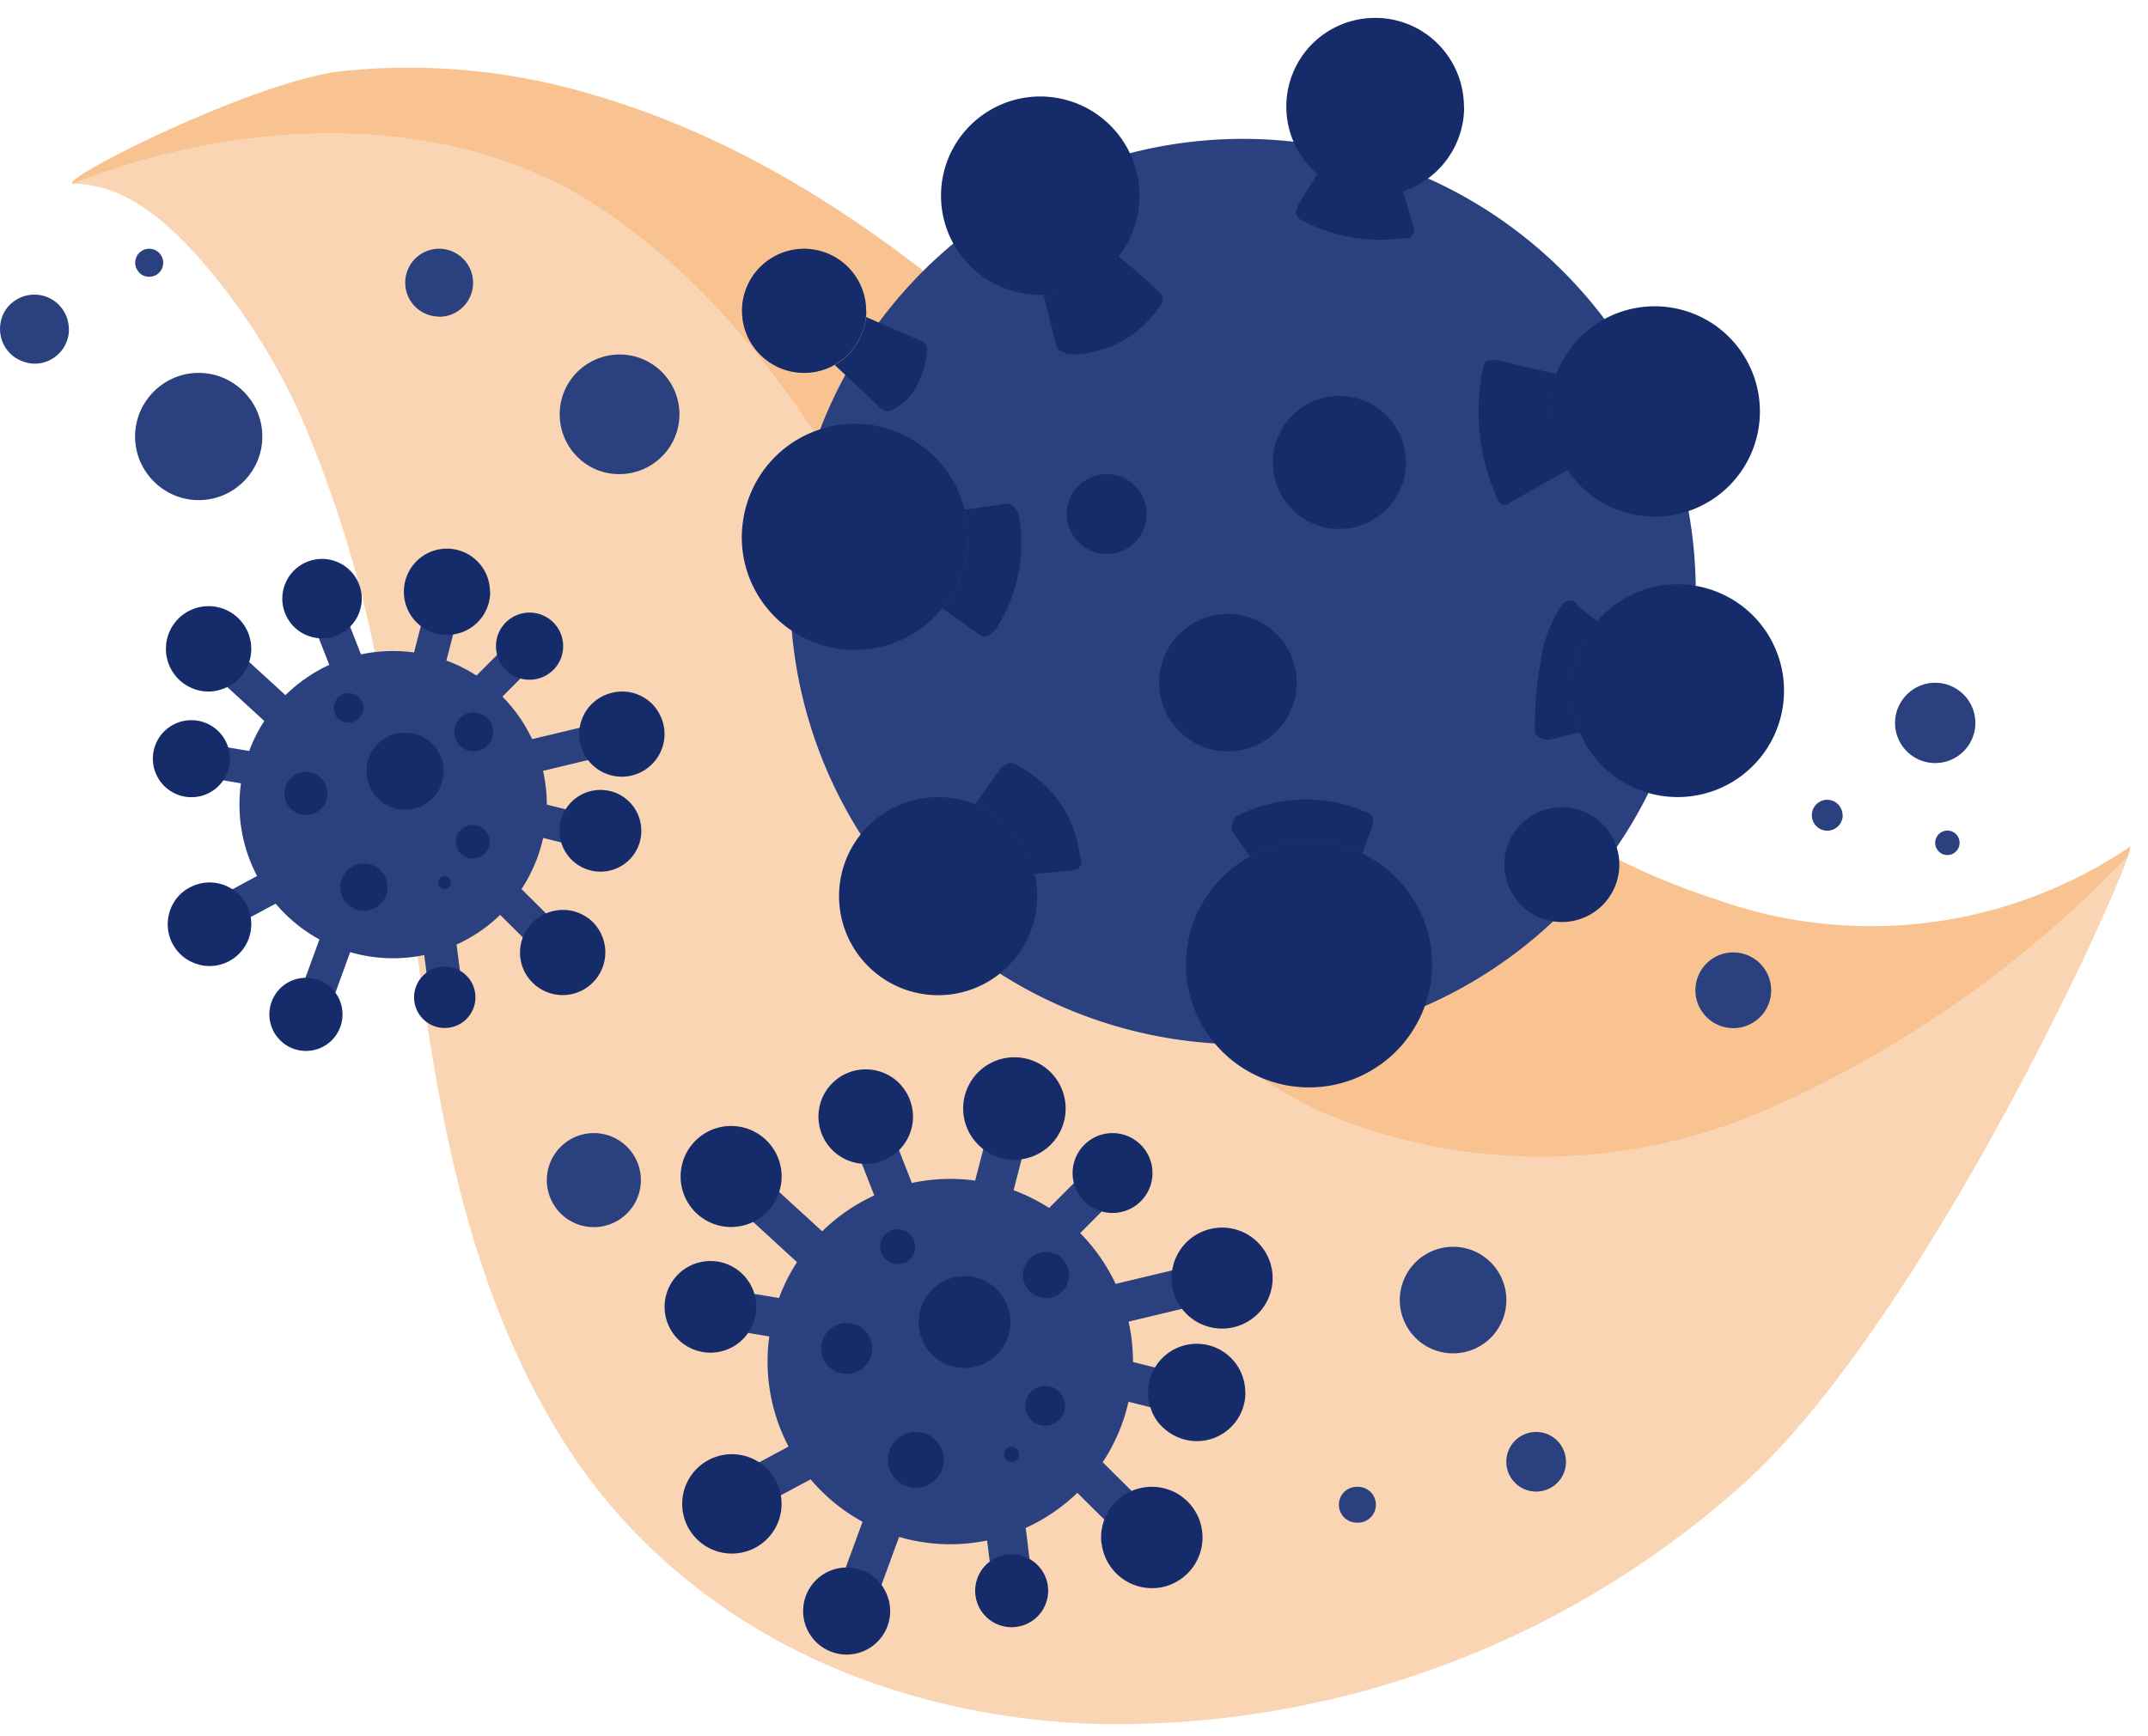 <svg xmlns="http://www.w3.org/2000/svg" width="120" height="97" fill="none"><path d="M118.877 47.87c-5.696 5.96-12.5 10.752-20.032 14.105a31.5 31.5 0 0 1-25.168.125c-7.142-3.425-12.196-10.045-16.22-16.877-7.053-11.99-12.387-25.942-23.998-33.617-8.21-5.43-19.677-5.118-29.367-1.338-.983-.146 9.984-5.7 14.954-6.286 4.663-.494 9.378-.07 13.877 1.25C50.26 10.224 61.8 24.68 74.55 36.417c6.223 5.743 13.115 11.216 21.282 13.825a25.76 25.76 0 0 0 23.12-2.903c.1-.054.047.134-.077.53z" fill="#f9c391"/><path d="M118.875 47.87c-1.338 3.905-12.302 27.34-22.14 35.632-9.9 8.603-22.667 13.18-35.778 12.824C48.882 95.856 37.5 90.52 31.13 79.97c-6.933-11.486-7.415-25.154-9.314-38.084-.77-6.434-2.465-12.724-5.033-18.673a35.52 35.52 0 0 0-4.763-7.73c-1.942-2.38-4.575-5.172-7.897-5.22-.015-.003-.03-.01-.04-.02 9.7-3.78 21.158-4.093 29.367 1.338 11.61 7.685 16.926 21.64 23.998 33.617 4.032 6.832 9.086 13.452 16.22 16.877a31.5 31.5 0 0 0 25.168-.125 63.33 63.33 0 0 0 20.039-14.079z" fill="#fad5b3"/><path d="M94.734 33.07A25.3 25.3 0 0 1 75.571 57.6c-5.47 1.368-11.243.868-16.397-1.42A25.3 25.3 0 0 1 47.12 44.972c-2.656-4.975-3.574-10.695-2.607-16.25A25.3 25.3 0 0 1 67.586 7.828a25.3 25.3 0 0 1 15.914 4.201c3.458 2.313 6.293 5.444 8.253 9.114a25.3 25.3 0 0 1 2.982 11.928z" fill="#2a407f"/><g fill="#152b6a"><path d="M63.654 10.936a5.44 5.44 0 0 1-1.175 3.395 4.62 4.62 0 0 1-.642.705c-.966.885-2.217 1.396-3.526 1.44a1.32 1.32 0 0 1-.193 0 5.54 5.54 0 0 1-3.926-9.456 5.54 5.54 0 0 1 9.463 3.91v.005zM54.078 30a6.23 6.23 0 0 1-.893 3.225c-.16.276-.345.536-.555.776a6.26 6.26 0 0 1-2.17 1.708c-.84.4-1.763.607-2.695.605-1.184.003-2.345-.327-3.35-.953a6.32 6.32 0 0 1-2.336-2.584 6.22 6.22 0 0 1-.6-3.43 6.4 6.4 0 0 1 1.3-3.23c.727-.933 1.704-1.644 2.817-2.05a6.22 6.22 0 0 1 3.475-.244 6.4 6.4 0 0 1 3.076 1.636 6.31 6.31 0 0 1 1.74 3.018 5.04 5.04 0 0 1 .165.94c.038.2.038.393.038.583zm-5.682-12.627c0 .106 0 .22-.02.327a3.19 3.19 0 0 1-.235.94c-.288.737-.82 1.354-1.507 1.747a3.47 3.47 0 0 1-4.714-4.76 3.47 3.47 0 0 1 6.47 1.737l.005.01zm9.544 32.7a5.53 5.53 0 0 1-9.443 3.916 5.53 5.53 0 0 1 3.916-9.443c.7-.002 1.413.135 2.07.402a5.35 5.35 0 0 1 .865.442 5.55 5.55 0 0 1 2.149 2.513 5.17 5.17 0 0 1 .3.94 5.38 5.38 0 0 1 .143 1.229zm22.063 3.816a6.87 6.87 0 0 1-10.374 5.914 6.87 6.87 0 0 1 .204-11.94 6.09 6.09 0 0 1 .872-.393 6.57 6.57 0 0 1 2.428-.45 6.86 6.86 0 0 1 2.092.327 5.56 5.56 0 0 1 .882.355 6.86 6.86 0 0 1 3.895 6.187zM72.44 38.145a3.84 3.84 0 0 1-6.557 2.716 3.84 3.84 0 0 1 2.716-6.557c1.02.001 1.995.406 2.716 1.126a3.84 3.84 0 0 1 1.126 2.715zM93.363 28.8a5.87 5.87 0 0 1-3.26-.42c-1.025-.448-1.9-1.177-2.525-2.104a4.98 4.98 0 0 1-.47-.835c-.52-1.124-.67-2.385-.423-3.6a5.02 5.02 0 0 1 .259-.921 5.87 5.87 0 0 1 4.554-3.728 5.88 5.88 0 0 1 3.03.306 5.86 5.86 0 0 1 2.47 1.782 5.88 5.88 0 0 1 .935 5.81 5.89 5.89 0 0 1-1.787 2.467c-.802.65-1.762 1.08-2.782 1.24zM81.795 5.973c.001 1.048-.33 2.07-.946 2.918a4.97 4.97 0 0 1-2.48 1.805 5.02 5.02 0 0 1-.94.2c-.197.03-.396.042-.595.04a4.93 4.93 0 0 1-2.466-.654 4.38 4.38 0 0 1-.776-.557c-.544-.464-.98-1.04-1.28-1.7a4.94 4.94 0 0 1-.45-2.07 4.96 4.96 0 0 1 1.454-3.51A4.97 4.97 0 0 1 76.83 1c1.316 0 2.58.523 3.5 1.454a4.97 4.97 0 0 1 1.454 3.51v.01z"/><path d="M78.545 25.84a3.72 3.72 0 0 1-.626 2.065c-.408.61-1 1.087-1.668 1.37s-1.426.355-2.147.212S72.72 29 72.2 28.47a3.72 3.72 0 0 1-.808-4.049 3.72 3.72 0 0 1 3.432-2.298c.488 0 .972.096 1.423.282a3.7 3.7 0 0 1 2.012 2.012c.186.45.283.935.283 1.423zm21.12 12.756a5.94 5.94 0 0 1-4.762 5.826c-1.343.273-2.742.07-3.955-.57s-2.167-1.68-2.7-2.944a5.47 5.47 0 0 1-.287-.91 5.67 5.67 0 0 1-.174-1.41c-.003-1.094.3-2.167.874-3.1.163-.276.353-.536.567-.776a5.94 5.94 0 0 1 10.438 3.874v.007zM87.256 51.523a3.21 3.21 0 0 0 3.209-3.209 3.21 3.21 0 0 0-3.209-3.209 3.21 3.21 0 0 0-3.209 3.209 3.21 3.21 0 0 0 3.209 3.209zm-23.196-22.8a2.23 2.23 0 0 1-3.808 1.577 2.23 2.23 0 0 1 1.577-3.808 2.23 2.23 0 0 1 2.231 2.231zm.742-12.356a.51.51 0 0 1 .162.33.5.5 0 0 1-.103.352c-.02.02-.04.028-.06.047a5.99 5.99 0 0 1-5.038 2.706c-.068.002-.136-.01-.2-.037s-.12-.066-.166-.115a.44.44 0 0 1-.374-.289l-.72-2.887c1.3-.045 2.56-.556 3.526-1.44a4.66 4.66 0 0 0 .642-.705 31.41 31.41 0 0 1 2.327 2.04zm-13.007 3.3a5.62 5.62 0 0 1-.616 1.956c-.3.575-.798 1.036-1.4 1.314a.4.4 0 0 1-.414-.047h-.02c-.047-.012-.1-.035-.125-.068l-2.586-2.426a3.46 3.46 0 0 0 1.507-1.747 3.19 3.19 0 0 0 .235-.94l3.136 1.373a.45.45 0 0 1 .268.393.5.5 0 0 1 .002.193zm27.173-6.975a.49.49 0 0 1-.015.363.48.48 0 0 1-.262.25.47.47 0 0 1-.277 0c-1.98.275-3.997-.088-5.757-1.037-.062-.035-.116-.083-.158-.14s-.07-.124-.084-.195a.49.49 0 0 1 .005-.212c.017-.07.05-.134.094-.2a.35.35 0 0 1 .028-.096l1.056-1.718c.237.213.498.4.776.557.75.43 1.6.656 2.466.653.2.002.398-.01.595-.04a4.93 4.93 0 0 0 .94-.2l.595 2.005zm-2.293 33.37a.66.66 0 0 1-.038.235c-.205.46-.382.93-.53 1.4a5.56 5.56 0 0 0-.882-.355 6.86 6.86 0 0 0-2.092-.327 6.63 6.63 0 0 0-2.428.45 6.04 6.04 0 0 0-.872.393l-.94-1.342a.44.44 0 0 1-.038-.47c-.001-.1.027-.195.08-.28a.51.51 0 0 1 .217-.192c1.128-.564 2.37-.867 3.63-.9a8.44 8.44 0 0 1 3.658.764.45.45 0 0 1 .245.25.44.44 0 0 1 .03.176.45.45 0 0 1-.041.174z"/><path d="M60.342 47.915c.038.057.06.123.068.2.01.127-.03.253-.114.35s-.2.158-.328.17l-2.177.2a5.18 5.18 0 0 0-.298-.94 5.55 5.55 0 0 0-2.15-2.513 5.35 5.35 0 0 0-.865-.442l1.45-2.034a.47.47 0 0 1 .2-.134c.067-.067.153-.1.246-.127a.44.44 0 0 1 .274.04 6.55 6.55 0 0 1 2.532 2.137 6.52 6.52 0 0 1 1.16 3.103zM54.695 35.44L52.643 34a4.9 4.9 0 0 0 .555-.776c.587-.973.895-2.1.893-3.225l-.028-.576a4.99 4.99 0 0 0-.165-.94l2.323-.336a.47.47 0 0 1 .433.209.59.59 0 0 1 .249.367c.428 2.254-.044 4.585-1.314 6.495a.4.4 0 0 1-.193.134l-.02.047c-.085.095-.203.153-.33.163a.49.49 0 0 1-.35-.11zm32.88-9.172l-3.166 1.784c-.048.054-.1.095-.177.12s-.14.032-.212.02-.14-.038-.197-.082a.44.44 0 0 1-.135-.165 11.9 11.9 0 0 1-.816-7.483c.015-.094.063-.18.135-.24a.41.41 0 0 1 .26-.095.5.5 0 0 1 .277-.019l3.406.794c-.115.298-.202.607-.26.922-.246 1.214-.098 2.475.423 3.6.126.296.28.578.46.844zm1.085 9.23a5.88 5.88 0 0 0-.874 3.099 5.67 5.67 0 0 0 .174 1.41 5.48 5.48 0 0 0 .287.91l-1.646.414a.53.53 0 0 1-.247.01c-.082-.016-.158-.053-.223-.105a.39.39 0 0 1-.372-.414 18.04 18.04 0 0 1 .308-3.799c.14-1.184.572-2.315 1.255-3.3.055-.064.127-.112.207-.14s.166-.035.25-.02.16.052.226.107a.48.48 0 0 1 .143.205l1.096.856c-.218.234-.412.488-.58.76z"/></g><g fill="#2a407f"><path d="M53.088 86.292a10.21 10.21 0 0 0 10.207-10.207 10.21 10.21 0 0 0-10.207-10.208 10.21 10.21 0 0 0-10.207 10.208 10.21 10.21 0 0 0 10.207 10.207z"/><path d="M52.45 69.966l-2.708-6.926a1.11 1.11 0 0 0-.957-.885c-.154-.02-.3-.005-.46.04a1.09 1.09 0 0 0-.403.224 1.11 1.11 0 0 0-.297 1.269l2.708 6.923a1.11 1.11 0 0 0 2.116-.647zm-5.37 3.166l-6.112-1.027a1.14 1.14 0 0 0-1.366.773c-.075.284-.036.585.1.84s.383.444.665.525l6.112 1.027a1.14 1.14 0 0 0 1.366-.773 1.12 1.12 0 0 0-.773-1.366zm.75 6.77a1.12 1.12 0 0 0-.705-.449 1.29 1.29 0 0 0-.842.186L42 81.936c-.237.167-.4.42-.45.705-.026.143-.025.3.006.433a1.2 1.2 0 0 0 .172.397c.082.12.188.222.3.3s.26.133.403.16a1.29 1.29 0 0 0 .842-.186l4.283-2.297a1.1 1.1 0 0 0 .449-.705c.05-.294-.016-.596-.186-.842zm2.3 3.332a1.12 1.12 0 0 0-1.477.529l-2.036 5.555a1.15 1.15 0 0 0-.03.844 1.14 1.14 0 0 0 .558.634 1.12 1.12 0 0 0 1.476-.529l2.036-5.555a1.15 1.15 0 0 0 .03-.845c-.098-.275-.298-.502-.56-.634zm7.424 4.184l-.235-1.892c-.032-.292-.172-.56-.393-.755-.167-.14-.373-.23-.6-.254a1.11 1.11 0 0 0-.632.117c-.194.1-.355.257-.46.45a1.12 1.12 0 0 0-.134.63l.235 1.892a1.16 1.16 0 0 0 .393.752 1.11 1.11 0 0 0 1.819-.94l-.002.002zm6.77-3.008l-5.565-5.52a1.11 1.11 0 0 0-1.616-.141 1.11 1.11 0 0 0-.029 1.623l5.565 5.52a1.11 1.11 0 0 0 1.646-1.481zm1.173-7.477a1.23 1.23 0 0 0-.705-.45l-2.633-.658a1.11 1.11 0 0 0-1.105 1.733 1.2 1.2 0 0 0 .705.45l2.633.658a1.11 1.11 0 0 0 1.105-1.735zm2.214-5.387a1.13 1.13 0 0 0-1.373-.762L58.88 72.57a1.11 1.11 0 1 0 .613 2.135l7.464-1.787a1.13 1.13 0 0 0 .66-.53c.142-.255.18-.56.1-.842zm-6.02-5.688a1.12 1.12 0 0 0-.811-.256l-.3.066a1.1 1.1 0 0 0-.47.327l-2.135 2.144a1.1 1.1 0 0 0-.136 1.225 1.11 1.11 0 0 0 1.08.593l.3-.064c.182-.067.344-.18.47-.327l2.134-2.144a1.11 1.11 0 0 0 .257-.81c-.013-.145-.054-.286-.12-.416s-.16-.244-.272-.338zm-5.178-3.655a1.14 1.14 0 0 0-1.291.891l-1.7 6.582a1.1 1.1 0 0 0 .18.83c.168.242.423.4.712.463a1.14 1.14 0 0 0 1.29-.891l1.7-6.582c.052-.3-.013-.588-.18-.83a1.11 1.11 0 0 0-.71-.463z"/></g><path d="M49.73 90.026a2.43 2.43 0 0 1-4.15 1.718 2.43 2.43 0 0 1 1.723-4.149 2.43 2.43 0 0 1 .93.184c.295.122.563.3.788.527s.404.494.526.8.184.6.184.93zm4.75-1.133a2.04 2.04 0 0 1 1.257-1.885 2.04 2.04 0 0 1 2.78 1.485 2.02 2.02 0 0 1-.117 1.178 2.04 2.04 0 0 1-1.885 1.257c-.54 0-1.058-.214-1.44-.596s-.596-.9-.596-1.44zm-13.592-2.08c1.533 0 2.776-1.243 2.776-2.776s-1.243-2.776-2.776-2.776-2.776 1.243-2.776 2.776 1.243 2.776 2.776 2.776zm1.355-13.964a2.56 2.56 0 0 1-4.235 2.108 2.56 2.56 0 0 1 1.506-4.485 2.56 2.56 0 0 1 2.729 2.377zM51 62.554a2.64 2.64 0 0 1-4.611 1.594 2.64 2.64 0 0 1 2.136-4.387 2.64 2.64 0 0 1 .996.261c.312.152.6.363.82.623s.407.56.52.9.16.674.14 1.02zm8.533-.614a2.86 2.86 0 0 1-4.884 2.026 2.86 2.86 0 0 1 2.022-4.885c.376 0 .748.073 1.095.217a2.86 2.86 0 0 1 1.766 2.642zm2.62 5.84a2.231 2.231 0 1 0 0-4.462 2.231 2.231 0 1 0 0 4.462zm7.423 10.035c0 .537-.158 1.062-.456 1.508a2.71 2.71 0 0 1-2.785 1.155 2.83 2.83 0 0 1-1.4-.743c-.4-.38-.638-.863-.743-1.4s-.05-1.072.155-1.568.554-.92 1-1.217a2.71 2.71 0 0 1 4.219 2.254zm-8.044 8.42a2.84 2.84 0 0 1 .296-1.618 2.82 2.82 0 0 1 1.145-1.18 2.84 2.84 0 0 1 1.608-.345c.558.047 1.1.257 1.53.606a2.83 2.83 0 0 1 .934 1.353c.17.534.18 1.106.025 1.644a2.83 2.83 0 0 1-.892 1.38c-.427.36-.953.6-1.5.653a2.83 2.83 0 0 1-2.084-.598 2.84 2.84 0 0 1-1.052-1.896zM65.47 71.73a2.82 2.82 0 0 1 4.559-2.518 2.82 2.82 0 0 1-1.423 5.01 2.82 2.82 0 0 1-3.136-2.492z" fill="#152b6a"/><path d="M41.26 66.12c-.182.23-.267.52-.238.813s.17.56.395.748l4.07 3.728a1.11 1.11 0 0 0 .383.205c.14.042.286.057.432.042a1.11 1.11 0 0 0 .75-.401 1.11 1.11 0 0 0 .247-.814 1.11 1.11 0 0 0-.401-.75l-4.07-3.728a1.12 1.12 0 0 0-1.568.157z" fill="#2a407f"/><path d="M42.697 67.87a2.82 2.82 0 0 1-4.667-2.312 2.82 2.82 0 0 1 4.928-1.685 2.82 2.82 0 0 1-.261 3.997zm6.026 7.484a1.42 1.42 0 0 1-1.705 1.391 1.42 1.42 0 0 1-.727-.393c-.198-.2-.333-.455-.386-.73a1.43 1.43 0 0 1 .086-.822 1.42 1.42 0 0 1 1.322-.869c.376.003.735.155 1 .422a1.42 1.42 0 0 1 .412 1.003zm4.003 6.22a1.56 1.56 0 0 1-2.664 1.107 1.56 1.56 0 0 1 1.103-2.665 1.56 1.56 0 0 1 1.561 1.559zm3.724-7.696a2.56 2.56 0 0 1-1.581 2.37 2.56 2.56 0 0 1-3.349-3.349c.194-.468.523-.868.945-1.15a2.56 2.56 0 0 1 3.985 2.129zm3.044 4.676a1.1 1.1 0 0 1-.187.615c-.122.182-.295.324-.497.408s-.425.106-.64.063a1.11 1.11 0 0 1-.87-.87c-.043-.215-.02-.437.063-.64a1.1 1.1 0 0 1 .408-.497c.182-.122.396-.187.615-.187a1.11 1.11 0 0 1 .783.324c.208.207.324.5.324.783zm-2.986 3.138c.235 0 .425-.2.425-.425s-.2-.425-.425-.425-.425.2-.425.425.2.425.425.425zm-5.385-12.02a.98.98 0 0 1-.165.54.97.97 0 0 1-.438.358c-.178.073-.374.093-.563.055a.98.98 0 0 1-.5-.267.93.93 0 0 1-.267-.5.96.96 0 0 1 .055-.563.99.99 0 0 1 .358-.438c.16-.108.348-.165.54-.166a.98.98 0 0 1 .978.978zm8.604 1.582c0 .255-.076.503-.218.715a1.29 1.29 0 0 1-2.333-.465 1.29 1.29 0 0 1 .546-1.322c.212-.142.46-.218.715-.218a1.29 1.29 0 0 1 1.291 1.291z" fill="#152b6a"/><g fill="#2a407f"><path d="M30.548 44.962c0 1.698-.503 3.358-1.447 4.77s-2.284 2.512-3.853 3.162-3.295.82-4.96.49-3.195-1.15-4.396-2.35-2.018-2.73-2.35-4.396-.16-3.392.49-4.96 1.75-2.9 3.162-3.853 3.072-1.447 4.77-1.447c2.277 0 4.46.904 6.07 2.515s2.514 3.794 2.514 6.07z"/><path d="M21.43 39.8l-2.278-5.825a.94.94 0 0 0-1.787.545l2.28 5.825a.94.94 0 0 0 1.202.74.94.94 0 0 0 .583-1.285zm-4.53 2.665l-5.146-.865a.96.96 0 0 0-1.15.651.94.94 0 0 0 .651 1.15l5.137.863a.96.96 0 0 0 1.15-.651.94.94 0 0 0-.642-1.147zm.64 5.695a.94.94 0 0 0-.592-.381 1.12 1.12 0 0 0-.705.157L12.64 49.88a.94.94 0 0 0-.378.592.95.95 0 0 0 .157.705.94.94 0 0 0 .592.378 1.09 1.09 0 0 0 .705-.155l3.602-1.932a.94.94 0 0 0 .378-.592c.042-.247-.015-.5-.157-.705zm1.945 2.8a.94.94 0 0 0-1.244.444l-1.7 4.673a.94.94 0 0 0-.024.7 1 1 0 0 0 .47.534.94.94 0 0 0 1.244-.444l1.7-4.674a.96.96 0 0 0-.444-1.244zm6.243 3.53l-.208-1.6a.98.98 0 0 0-.33-.632.94.94 0 0 0-1.316.115.91.91 0 0 0-.175.318c-.037.116-.05.24-.04.36l.207 1.6a.97.97 0 0 0 .33.635.94.94 0 0 0 1.531-.797zm5.692-2.54l-4.678-4.643a.94.94 0 0 0-1.391 1.246l4.678 4.643a.94.94 0 0 0 1.392-1.246zm.987-6.293a1.02 1.02 0 0 0-.593-.38l-2.214-.552a.94.94 0 0 0-1.084.747c-.042.246.013.5.155.705a1.04 1.04 0 0 0 .595.378l2.215.552a.94.94 0 0 0 .94-1.457l-.014.005zm1.87-4.527a.94.94 0 0 0-1.154-.639l-6.28 1.502a.94.94 0 0 0 .515 1.794l6.28-1.502a.94.94 0 0 0 .639-1.154zM29.2 36.358a.94.94 0 0 0-.682-.216l-.235.054a.94.94 0 0 0-.388.275L26.1 38.274a.94.94 0 0 0-.216.682.96.96 0 0 0 .331.635.94.94 0 0 0 .682.214l.235-.054a.94.94 0 0 0 .388-.275l1.796-1.803a.94.94 0 0 0-.115-1.314zm-4.355-3.075a.96.96 0 0 0-1.088.75l-1.43 5.54a.94.94 0 0 0 .75 1.088c.243.038.5-.018.693-.158s.343-.352.393-.592l1.432-5.543a.94.94 0 0 0-.75-1.086z"/></g><path d="M19.135 56.684c0 .404-.12.8-.344 1.135a2.04 2.04 0 0 1-.917.752c-.374.154-.784.195-1.18.116a2.04 2.04 0 0 1-1.046-.56c-.286-.287-.48-.65-.56-1.046s-.038-.807.116-1.18.416-.692.752-.917a2.04 2.04 0 0 1 1.135-.344c.542 0 1.06.215 1.445.598s.598.903.598 1.445zm5.712.76c.947 0 1.714-.767 1.714-1.714s-.767-1.714-1.714-1.714-1.714.767-1.714 1.714.767 1.714 1.714 1.714zm-10.81-5.797a2.34 2.34 0 0 1-.393 1.297 2.33 2.33 0 0 1-2.395.993c-.452-.1-.87-.312-1.195-.638s-.55-.742-.64-1.195-.044-.922.132-1.35.475-.8.86-1.048.835-.394 1.296-.395c.62 0 1.213.246 1.652.684a2.33 2.33 0 0 1 .685 1.65zm-1.198-9.4a2.15 2.15 0 0 1-3.559 1.77 2.15 2.15 0 0 1 1.264-3.768c.57-.04 1.13.15 1.56.524s.694.905.734 1.474zm7.366-8.66a2.22 2.22 0 0 1-3.876 1.336 2.22 2.22 0 0 1 1.793-3.687 2.22 2.22 0 0 1 2.083 2.351zm7.18-.517a2.41 2.41 0 0 1-.404 1.337 2.4 2.4 0 0 1-1.08.887 2.43 2.43 0 0 1-1.4.138 2.35 2.35 0 0 1-1.232-.658 2.42 2.42 0 0 1-.66-1.23 2.45 2.45 0 0 1 .136-1.4 2.41 2.41 0 0 1 .886-1.08c.386-.265.86-.405 1.336-.405.637 0 1.25.253 1.7.704a2.41 2.41 0 0 1 .705 1.7zm2.2 4.913c1.036 0 1.876-.84 1.876-1.876s-.84-1.876-1.876-1.876-1.876.84-1.876 1.876.84 1.876 1.876 1.876zm6.243 8.442a2.28 2.28 0 0 1-2.728 2.239c-.443-.088-.85-.305-1.17-.625a2.28 2.28 0 0 1 .346-3.513 2.29 2.29 0 0 1 1.268-.385 2.28 2.28 0 0 1 2.283 2.283zm-6.762 7.083a2.39 2.39 0 0 1 .248-1.362 2.37 2.37 0 0 1 .963-.994c.413-.23.883-.33 1.353-.3s.918.216 1.287.5.643.7.787 1.14a2.38 2.38 0 0 1 .02 1.384c-.13.454-.392.858-.75 1.163a2.38 2.38 0 0 1-3.023.048c-.245-.195-.45-.436-.6-.7a2.38 2.38 0 0 1-.283-.886zm3.305-12.203a2.39 2.39 0 0 1 .248-1.362 2.37 2.37 0 0 1 .963-.994c.413-.23.883-.33 1.353-.3s.918.216 1.287.5.643.7.787 1.14a2.38 2.38 0 0 1-.73 2.547 2.39 2.39 0 0 1-1.27.55 2.38 2.38 0 0 1-2.637-2.097z" fill="#152b6a"/><path d="M12.015 36.577a.94.94 0 0 0 .132 1.314l3.425 3.136a.94.94 0 0 0 1.224-.208.94.94 0 0 0-.049-1.241l-3.425-3.136a.94.94 0 0 0-1.307.134z" fill="#2a407f"/><path d="M13.224 38.048c-.354.3-.793.5-1.26.572a2.3 2.3 0 0 1-1.366-.225 2.38 2.38 0 0 1-1.01-.945 2.39 2.39 0 0 1 .172-2.644c.287-.376.678-.655 1.125-.807a2.38 2.38 0 0 1 1.383-.046 2.39 2.39 0 0 1 1.642 1.535c.1.295.142.6.122.922a2.38 2.38 0 0 1-.241.899 2.37 2.37 0 0 1-.566.738zm5.064 6.296c0 .236-.07.468-.203.664a1.21 1.21 0 0 1-.538.44 1.19 1.19 0 0 1-.69.067c-.23-.047-.445-.16-.612-.328s-.28-.38-.327-.613-.022-.472.07-.7.244-.405.44-.537a1.19 1.19 0 0 1 .665-.2 1.2 1.2 0 0 1 .459.091c.145.06.277.15.388.26s.2.244.26.4.1.3.1.46zm3.362 5.233c0 .26-.077.514-.22.73a1.28 1.28 0 0 1-.6.484c-.25.1-.504.126-.76.075a1.31 1.31 0 0 1-.673-.36c-.183-.184-.3-.418-.36-.673a1.32 1.32 0 0 1 .075-.76c.1-.24.268-.445.484-.6s.47-.22.73-.22c.173 0 .344.033.503.1a1.31 1.31 0 0 1 .81 1.215zm.98-4.33c1.2 0 2.153-.964 2.153-2.153s-.964-2.153-2.153-2.153-2.153.964-2.153 2.153.964 2.153 2.153 2.153zm4.72 1.79a.94.94 0 0 1-1.606.665.94.94 0 0 1 .665-1.606.94.94 0 0 1 .94.94zm-2.158 2.28a.36.36 0 0 1-.614.258.36.36 0 0 1 .254-.615c.047 0 .094.01.137.026s.083.044.117.077a.35.35 0 0 1 .078.116c.018.043.027.1.027.137zm-4.892-9.76a.81.81 0 0 1-.14.457.84.84 0 0 1-.37.303.81.81 0 0 1-.476.047.82.82 0 0 1-.296-1.491c.135-.1.294-.14.457-.14a.83.83 0 0 1 .582.24.82.82 0 0 1 .24.582zm7.253 1.34a1.09 1.09 0 0 1-.182.604c-.12.18-.3.32-.487.4s-.417.104-.628.062-.405-.145-.557-.297a1.08 1.08 0 0 1-.297-.557c-.04-.21-.02-.43.062-.628a1.09 1.09 0 0 1 1.004-.669c.142 0 .283.028.415.082a1.08 1.08 0 0 1 .352.235 1.07 1.07 0 0 1 .235.352c.055.132.082.272.082.415z" fill="#152b6a"/><path d="M37.958 23.146a3.34 3.34 0 0 1-.564 1.858c-.368.55-.9.98-1.5 1.232s-1.284.32-1.933.2a3.28 3.28 0 0 1-1.713-.916c-.468-.468-.787-1.064-.916-1.713a3.35 3.35 0 0 1 .19-1.933c.253-.61.682-1.134 1.232-1.5a3.36 3.36 0 0 1 1.86-.564 3.34 3.34 0 0 1 2.365.98 3.35 3.35 0 0 1 .98 2.366zM24.534 17.7c1.046 0 1.895-.848 1.895-1.895s-.85-1.905-1.895-1.905-1.895.848-1.895 1.895.848 1.895 1.895 1.895zm11.27 48.246a2.63 2.63 0 0 1-4.488 1.857 2.63 2.63 0 0 1 1.862-4.486 2.63 2.63 0 0 1 2.626 2.628zm48.35 6.702c0 .6-.174 1.164-.5 1.654a2.97 2.97 0 0 1-1.336 1.096 2.98 2.98 0 0 1-1.72.17 2.96 2.96 0 0 1-1.524-.815c-.416-.417-.7-.947-.815-1.524a2.97 2.97 0 0 1 .17-1.72 2.98 2.98 0 0 1 1.096-1.336c.49-.326 1.065-.502 1.654-.502.8 0 1.546.314 2.104.872s.872 1.315.872 2.104zm-8.322 12.438a1.002 1.002 0 1 0 0-2.003 1.002 1.002 0 1 0 0 2.003zm11.654-3.406c.001.33-.097.652-.28.927s-.443.488-.748.615-.64.16-.963.096a1.67 1.67 0 0 1-.854-.456c-.234-.233-.392-.53-.457-.853a1.66 1.66 0 0 1 .094-.963c.126-.303.34-.565.614-.748a1.67 1.67 0 0 1 .926-.28 1.66 1.66 0 0 1 1.178.486c.154.154.277.338.36.54s.127.42.127.638zm11.462-26.343a2.11 2.11 0 0 1-.357 1.175c-.233.347-.563.62-.95.78s-.812.202-1.222.12-.787-.283-1.083-.58a2.13 2.13 0 0 1-.58-1.083c-.083-.4-.04-.836.12-1.222a2.11 2.11 0 0 1 .78-.95c.35-.233.757-.357 1.175-.357.56 0 1.1.223 1.496.62a2.12 2.12 0 0 1 .62 1.496zm11.407-14.94c0 .444-.132.877-.378 1.246a2.24 2.24 0 0 1-1.007.826c-.4.17-.86.214-1.296.128s-.834-.3-1.148-.614-.527-.713-.614-1.148a2.24 2.24 0 0 1 .128-1.296c.17-.4.457-.76.826-1.007a2.24 2.24 0 0 1 2.832.279 2.24 2.24 0 0 1 .657 1.586zm-7.41 5.155c.001.17-.05.338-.144.48s-.23.253-.387.32a.86.86 0 0 1-.941-.186c-.12-.12-.203-.274-.237-.442a.87.87 0 0 1 .049-.499.86.86 0 0 1 .318-.388c.142-.095.3-.146.48-.146.228 0 .447.1.6.252s.253.38.253.608zm6.53 1.545a.68.68 0 0 1-.421.63.69.69 0 0 1-.394.04.68.68 0 0 1-.349-.187.69.69 0 0 1-.148-.743.7.7 0 0 1 .25-.306.68.68 0 0 1 1.061.567zm-98.374-19.15c1.963 0 3.554-1.6 3.554-3.555s-1.6-3.555-3.554-3.555-3.554 1.6-3.554 3.555 1.6 3.555 3.554 3.555zM9.118 14.683c0 .155-.046.306-.132.435s-.208.23-.35.288a.78.78 0 0 1-.452.045c-.152-.03-.3-.104-.4-.214s-.184-.248-.215-.4-.015-.3.044-.452.16-.265.287-.352a.77.77 0 0 1 .434-.133c.103 0 .205.02.3.06s.182.097.255.17.13.16.17.254a.77.77 0 0 1 .06.3zm-5.265 3.714c0 .38-.113.753-.324 1.07a1.93 1.93 0 0 1-.864.71c-.352.147-.74.184-1.112.1s-.717-.258-.986-.527-.453-.612-.527-.986-.036-.76.1-1.112a1.86 1.86 0 0 1 .71-.864 1.93 1.93 0 0 1 1.07-.325 1.92 1.92 0 0 1 1.36.564c.36.36.564.85.564 1.36z" fill="#2a407f"/></svg>